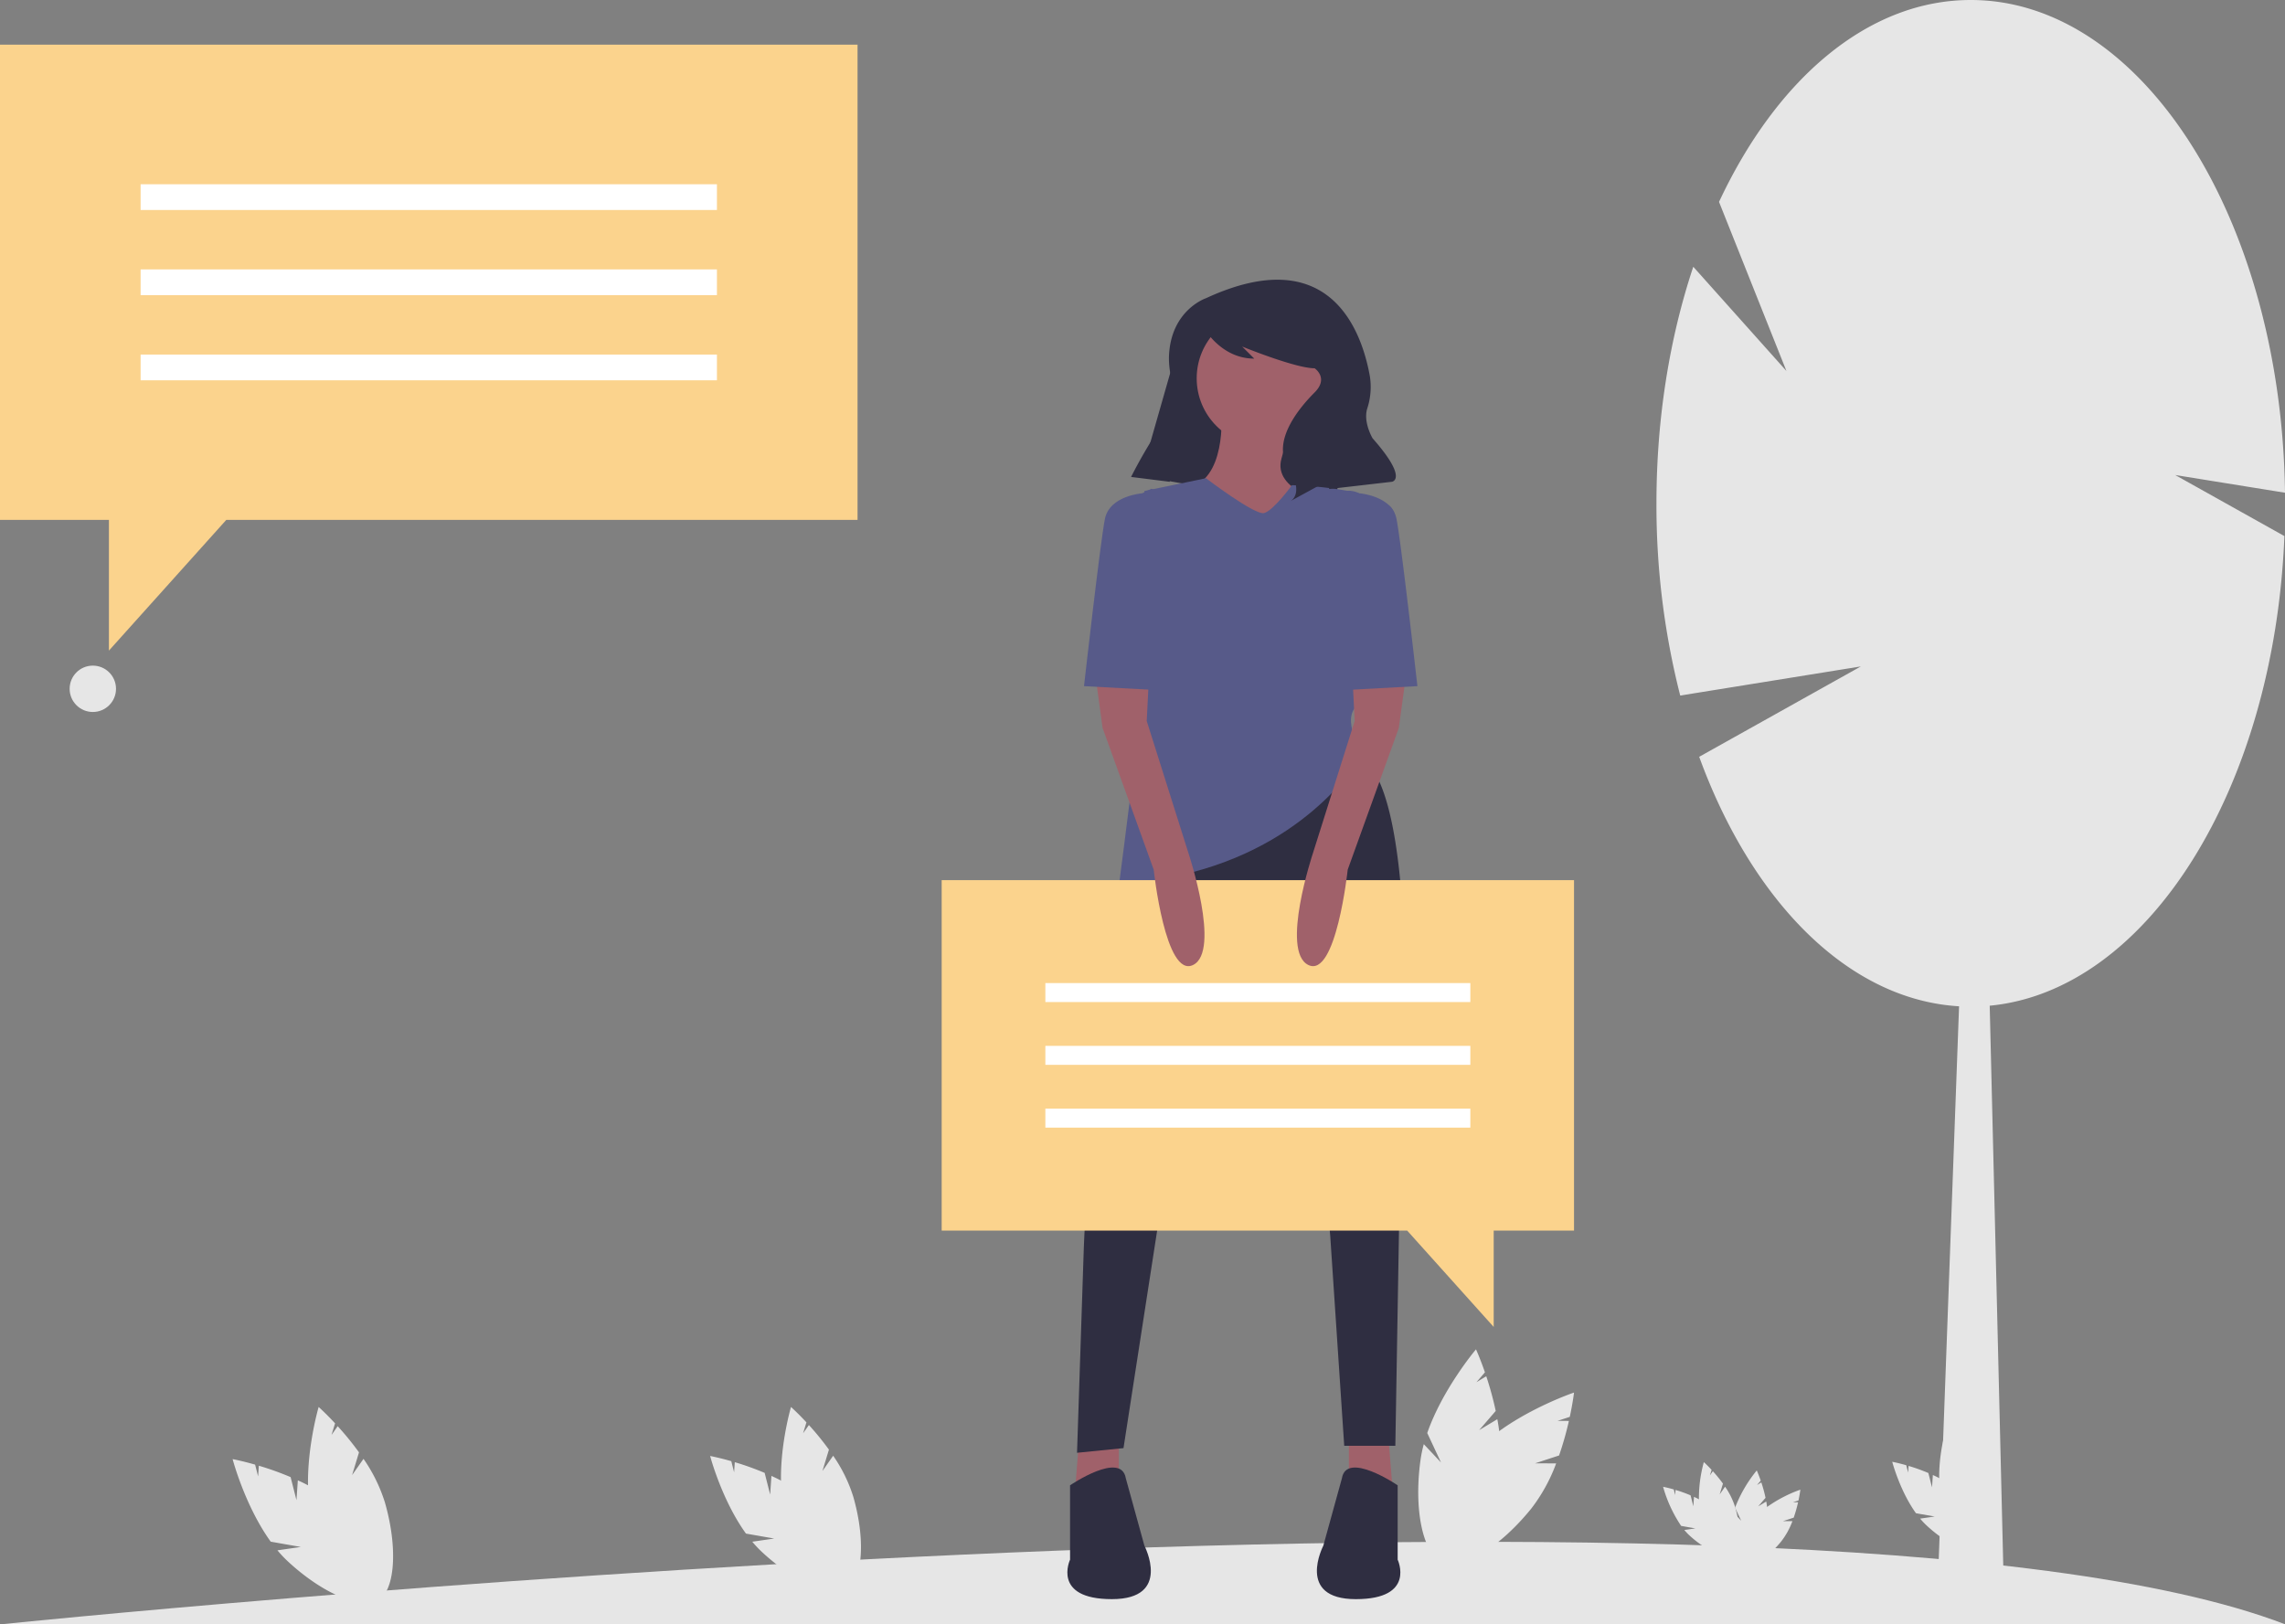 <svg id="b7c7232a-1587-4d3b-a231-6a0b0f3ca05b" data-name="Layer 1" 
    xmlns="http://www.w3.org/2000/svg" width="887.035" height="630.595" viewBox="0 0 887.035 630.595">
    <rect x="0" y="0" width="887.035" height="630.595" fill="#808080" stroke="none"/>
    <title>personal_opinions</title>
    <path d="M271.571,717.132l-2.27-8.954a116.267,116.267,0,0,0-12.335-4.425l-.287,4.161-1.162-4.584c-5.198-1.484-8.735-2.138-8.735-2.138s4.777,18.165,14.796,32.052l11.674,2.051-9.07,1.308a47.038,47.038,0,0,0,4.057,4.299c14.575,13.529,30.809,19.736,36.259,13.864s-1.947-21.599-16.522-35.128a61.928,61.928,0,0,0-15.876-10.209Z" transform="translate(-156.483 -134.702)" fill="#e6e6e6"/>
    <path d="M293.161,707.408l2.685-8.838a116.263,116.263,0,0,0-8.272-10.164l-2.396,3.414,1.375-4.525c-3.683-3.958-6.372-6.345-6.372-6.345s-5.3,18.019-3.902,35.086l8.934,7.79-8.44-3.569a47.037,47.037,0,0,0,1.251,5.777c5.484,19.115,16.172,32.82,23.873,30.61s9.498-19.496,4.015-38.611a61.927,61.927,0,0,0-8.314-16.945Z" transform="translate(-156.483 -134.702)" fill="#e6e6e6"/>
    <path d="M455.457,714.957l-2.134-8.415a109.277,109.277,0,0,0-11.594-4.159l-.269,3.911-1.092-4.309c-4.886-1.395-8.21-2.01-8.21-2.01s4.49,17.073,13.907,30.126l10.973,1.927-8.524,1.229a44.21,44.21,0,0,0,3.813,4.041c13.699,12.715,28.957,18.549,34.08,13.03S484.576,730.027,470.877,717.312a58.205,58.205,0,0,0-14.922-9.595Z" transform="translate(-156.483 -134.702)" fill="#e6e6e6"/>
    <path d="M475.749,705.818l2.523-8.307a109.276,109.276,0,0,0-7.775-9.553l-2.252,3.209,1.292-4.253c-3.461-3.72-5.989-5.964-5.989-5.964s-4.982,16.936-3.667,32.977l8.397,7.322-7.933-3.354a44.212,44.212,0,0,0,1.175,5.43c5.154,17.966,15.2,30.847,22.438,28.77s8.927-18.324,3.773-36.29a58.205,58.205,0,0,0-7.814-15.927Z" transform="translate(-156.483 -134.702)" fill="#e6e6e6"/>
    <path d="M813.833,719.49l-1.075-4.241a55.066,55.066,0,0,0-5.842-2.096l-.136,1.971-.55-2.171c-2.462-.703-4.137-1.013-4.137-1.013a52.773,52.773,0,0,0,7.008,15.181l5.529.971-4.296.619a22.277,22.277,0,0,0,1.921,2.036c6.903,6.408,14.592,9.347,17.173,6.566s-.922-10.23-7.825-16.637a29.33,29.33,0,0,0-7.519-4.835Z" transform="translate(-156.483 -134.702)" fill="#e6e6e6"/>
    <path d="M824.058,714.885l1.272-4.186a55.065,55.065,0,0,0-3.918-4.814l-1.135,1.617.651-2.143c-1.744-1.874-3.018-3.005-3.018-3.005a52.773,52.773,0,0,0-1.848,16.618l4.231,3.69-3.997-1.69a22.278,22.278,0,0,0,.592,2.736c2.597,9.053,7.66,15.544,11.307,14.498s4.499-9.234,1.901-18.287a29.331,29.331,0,0,0-3.938-8.026Z" transform="translate(-156.483 -134.702)" fill="#e6e6e6"/>
    <path d="M906.488,712.164l-1.414-5.578a72.429,72.429,0,0,0-7.684-2.757l-.179,2.592-.724-2.856c-3.238-.925-5.441-1.332-5.441-1.332s2.976,11.316,9.217,19.968l7.273,1.278-5.65.815a29.303,29.303,0,0,0,2.527,2.678c9.08,8.428,19.193,12.295,22.588,8.637s-1.213-13.456-10.292-21.884a38.579,38.579,0,0,0-9.89-6.36Z" transform="translate(-156.483 -134.702)" fill="#e6e6e6"/>
    <path d="M919.938,706.106l1.673-5.506a72.431,72.431,0,0,0-5.153-6.332l-1.493,2.127.856-2.819c-2.294-2.466-3.97-3.953-3.97-3.953s-3.302,11.225-2.431,21.858l5.566,4.853-5.258-2.223a29.304,29.304,0,0,0,.779,3.599c3.416,11.908,10.075,20.446,14.872,19.069s5.917-12.145,2.501-24.053a38.579,38.579,0,0,0-5.179-10.556Z" transform="translate(-156.483 -134.702)" fill="#e6e6e6"/>
    <path d="M730.693,689.937l6.425-7.449a123.815,123.815,0,0,0-3.672-13.464l-3.805,2.291,3.29-3.814c-1.88-5.442-3.469-8.926-3.469-8.926s-12.93,15.261-18.926,32.483l5.341,11.437-6.68-7.114a50.092,50.092,0,0,0-1.273,6.165c-2.901,20.978,1.598,38.931,10.049,40.1s17.655-14.889,20.556-35.867a65.948,65.948,0,0,0-.79-20.085Z" transform="translate(-156.483 -134.702)" fill="#e6e6e6"/>
    <path d="M752.362,702.835l9.35-3.055a123.815,123.815,0,0,0,3.816-13.424l-4.442-.006,4.787-1.564c1.204-5.63,1.644-9.434,1.644-9.434s-18.957,6.381-32.992,18.024l-1.34,12.551-2.041-9.542a50.093,50.093,0,0,0-4.277,4.619c-13.327,16.458-18.756,34.152-12.125,39.522s22.809-3.62,36.136-20.078a65.949,65.949,0,0,0,9.706-17.602Z" transform="translate(-156.483 -134.702)" fill="#e6e6e6"/>
    <path d="M839.006,719.534l2.857-3.313a55.063,55.063,0,0,0-1.633-5.988l-1.692,1.019,1.463-1.696c-.836-2.42-1.543-3.97-1.543-3.97a52.773,52.773,0,0,0-8.418,14.447l2.375,5.087-2.971-3.164a22.281,22.281,0,0,0-.566,2.742c-1.29,9.33.711,17.314,4.469,17.834s7.852-6.622,9.142-15.952a29.33,29.33,0,0,0-.351-8.933Z" transform="translate(-156.483 -134.702)" fill="#e6e6e6"/>
    <path d="M848.643,725.27l4.158-1.359a55.065,55.065,0,0,0,1.697-5.97l-1.975-.002,2.129-.696c.535-2.504.731-4.196.731-4.196a52.773,52.773,0,0,0-14.673,8.016l-.596,5.582-.908-4.244a22.279,22.279,0,0,0-1.902,2.054c-5.927,7.32-8.341,15.189-5.393,17.577s10.144-1.61,16.072-8.93a29.331,29.331,0,0,0,4.317-7.828Z" transform="translate(-156.483 -134.702)" fill="#e6e6e6"/>
    <path d="M157.017,765.298s698.5-72,886.5,0Z" transform="translate(-156.483 -134.702)" fill="#e6e6e6"/>
    <path d="M1043.517,325.997c-1.369-106.021-55.455-191.294-121.984-191.294-39.981,0-75.469,30.796-97.724,78.383l26.165,65.651-36.16-40.465c-9.121,27.38-14.297,58.64-14.297,91.841a299.419,299.419,0,0,0,9.223,74.63L878.862,393.437l-62.755,35.091c20.445,56.05,57.812,94.331,100.883,96.857l-8.301,225.821,25.688.917-5.491-226.965c61.333-5.841,110.464-84.23,114.399-182.331l-42.384-23.7Z" transform="translate(-156.483 -134.702)" fill="#e6e6e6"/>
    <polygon points="442.83 184.86 476.584 190.797 487.836 134.4 460.645 122.527 442.83 184.86" fill="#2f2e41"/>
    <polygon points="483.418 193.88 517.172 199.816 528.423 143.42 501.233 131.547 483.418 193.88" fill="#2f2e41"/>
    <polygon points="523.631 556.815 523.631 580.265 540.768 580.265 538.964 557.717 523.631 556.815" fill="#a0616a"/>
    <polygon points="434.338 556.815 434.338 580.265 417.201 580.265 419.005 557.717 434.338 556.815" fill="#a0616a"/>
    <path d="M597.135,474.148l-13.702,83.518a498.774,498.774,0,0,0-6.308,64.271l-2.539,76.795,18.039-1.804L606.154,609.44S641.33,479.559,653.957,505.716s18.941,109.136,18.941,109.136l5.412,81.175h19.843l1.804-106.43s10.823-148.821-16.235-161.449Z" transform="translate(-156.483 -134.702)" fill="#2f2e41"/>
    <path d="M699.055,711.36s-19.843-13.529-21.647-2.706l-7.216,26.156s-10.823,20.745,12.627,20.745,16.235-15.333,16.235-15.333Z" transform="translate(-156.483 -134.702)" fill="#2f2e41"/>
    <path d="M571.88,711.36s19.843-13.529,21.647-2.706l7.216,26.156S611.566,755.555,588.115,755.555s-16.235-15.333-16.235-15.333Z" transform="translate(-156.483 -134.702)" fill="#2f2e41"/>
    <circle cx="490.71" cy="146.88" r="26.156" fill="#a0616a"/>
    <path d="M630.507,292.856s2.706,25.255-10.823,30.666l22.549,27.058,29.764-20.745s-21.647-4.51-18.039-17.137,3.608-14.431,3.608-14.431Z" transform="translate(-156.483 -134.702)" fill="#a0616a"/>
    <path d="M624.644,320.366S643.585,334.797,647.193,333.895s10.823-10.823,10.823-10.823,26.607.451,37.431,7.667-10.372,51.862-10.372,51.862,5.863,20.294-1.353,25.705,1.804,18.941,1.804,18.941-18.039,33.372-65.842,45.999c0,0-29.764,11.725-28.862,5.412s9.921-78.469,9.921-78.469V325.327Z" transform="translate(-156.483 -134.702)" fill="#575a89"/>
    <path d="M624.629,250.49S610.969,255.043,610.275,273.025a31.894,31.894,0,0,0,.948,8.539c.769,3.26,1.264,10.273-4.697,19.439a192.423,192.423,0,0,0-10.921,18.786l-.043.085,15.002,1.875,3.19-24.867a123.827,123.827,0,0,1,9.833-34.909l.104-.232s6.563,12.189,19.69,12.189l-4.688-4.688s20.628,8.439,28.129,8.439c0,0,5.626,3.75,0,9.376s-16.877,18.752-10.314,29.066.938,13.127.938,13.127L667.759,323.624l4.688-2.813v3.75l24.378-2.813s6.563-.938-7.501-16.877c0,0-3.714-6.19-2.089-11.528a26.929,26.929,0,0,0,1.024-12.594C685.108,263.172,672.746,228.226,624.629,250.49Z" transform="translate(-156.483 -134.702)" fill="#2f2e41"/>
    <polygon points="365.556 341.7 611.035 341.7 611.035 477.762 579.854 477.762 579.854 515.179 546.263 477.762 365.556 477.762 365.556 341.7" fill="#fbd38d"/>
    <rect x="562.29" y="516.371" width="164.975" height="7.37" transform="translate(1133.073 905.409) rotate(-180)" fill="#fff"/>
    <rect x="562.29" y="540.749" width="164.975" height="7.37" transform="translate(1133.073 954.165) rotate(-180)" fill="#fff"/>
    <rect x="562.29" y="565.127" width="164.975" height="7.37" transform="translate(1133.073 1002.921) rotate(-180)" fill="#fff"/>
    <path d="M581.801,397.482l2.706,19.843,19.843,55.019s4.51,42.392,15.333,36.98-1.804-43.293-1.804-43.293l-16.235-51.411.902-18.039Z" transform="translate(-156.483 -134.702)" fill="#a0616a"/>
    <path d="M611.566,327.13l-8.135-2.653-3.59,1.751s-12.627.902-14.431,9.921-8.118,64.94-8.118,64.94l33.372,1.804Z" transform="translate(-156.483 -134.702)" fill="#575a89"/>
    <path d="M702.211,397.482l-2.706,19.843-19.843,55.019s-4.51,42.392-15.333,36.98,1.804-43.293,1.804-43.293l16.235-51.411-.902-18.039Z" transform="translate(-156.483 -134.702)" fill="#a0616a"/>
    <path d="M672.447,327.13l4.338-1.415a9.872,9.872,0,0,1,7.387.513h0s12.627.902,14.431,9.921,8.118,64.94,8.118,64.94l-33.372,1.804Z" transform="translate(-156.483 -134.702)" fill="#575a89"/>
    <polygon points="332.9 17.333 0 17.333 0 201.851 42.285 201.851 42.285 252.593 87.838 201.851 332.9 201.851 332.9 17.333" fill="#fbd38d"/>
    <rect x="54.586" y="71.535" width="223.727" height="9.995" fill="#fff"/>
    <rect x="54.586" y="104.595" width="223.727" height="9.995" fill="#fff"/>
    <rect x="54.586" y="137.654" width="223.727" height="9.995" fill="#fff"/>
    <circle cx="36.035" cy="267.424" r="9" fill="#e6e6e6"/>
</svg>